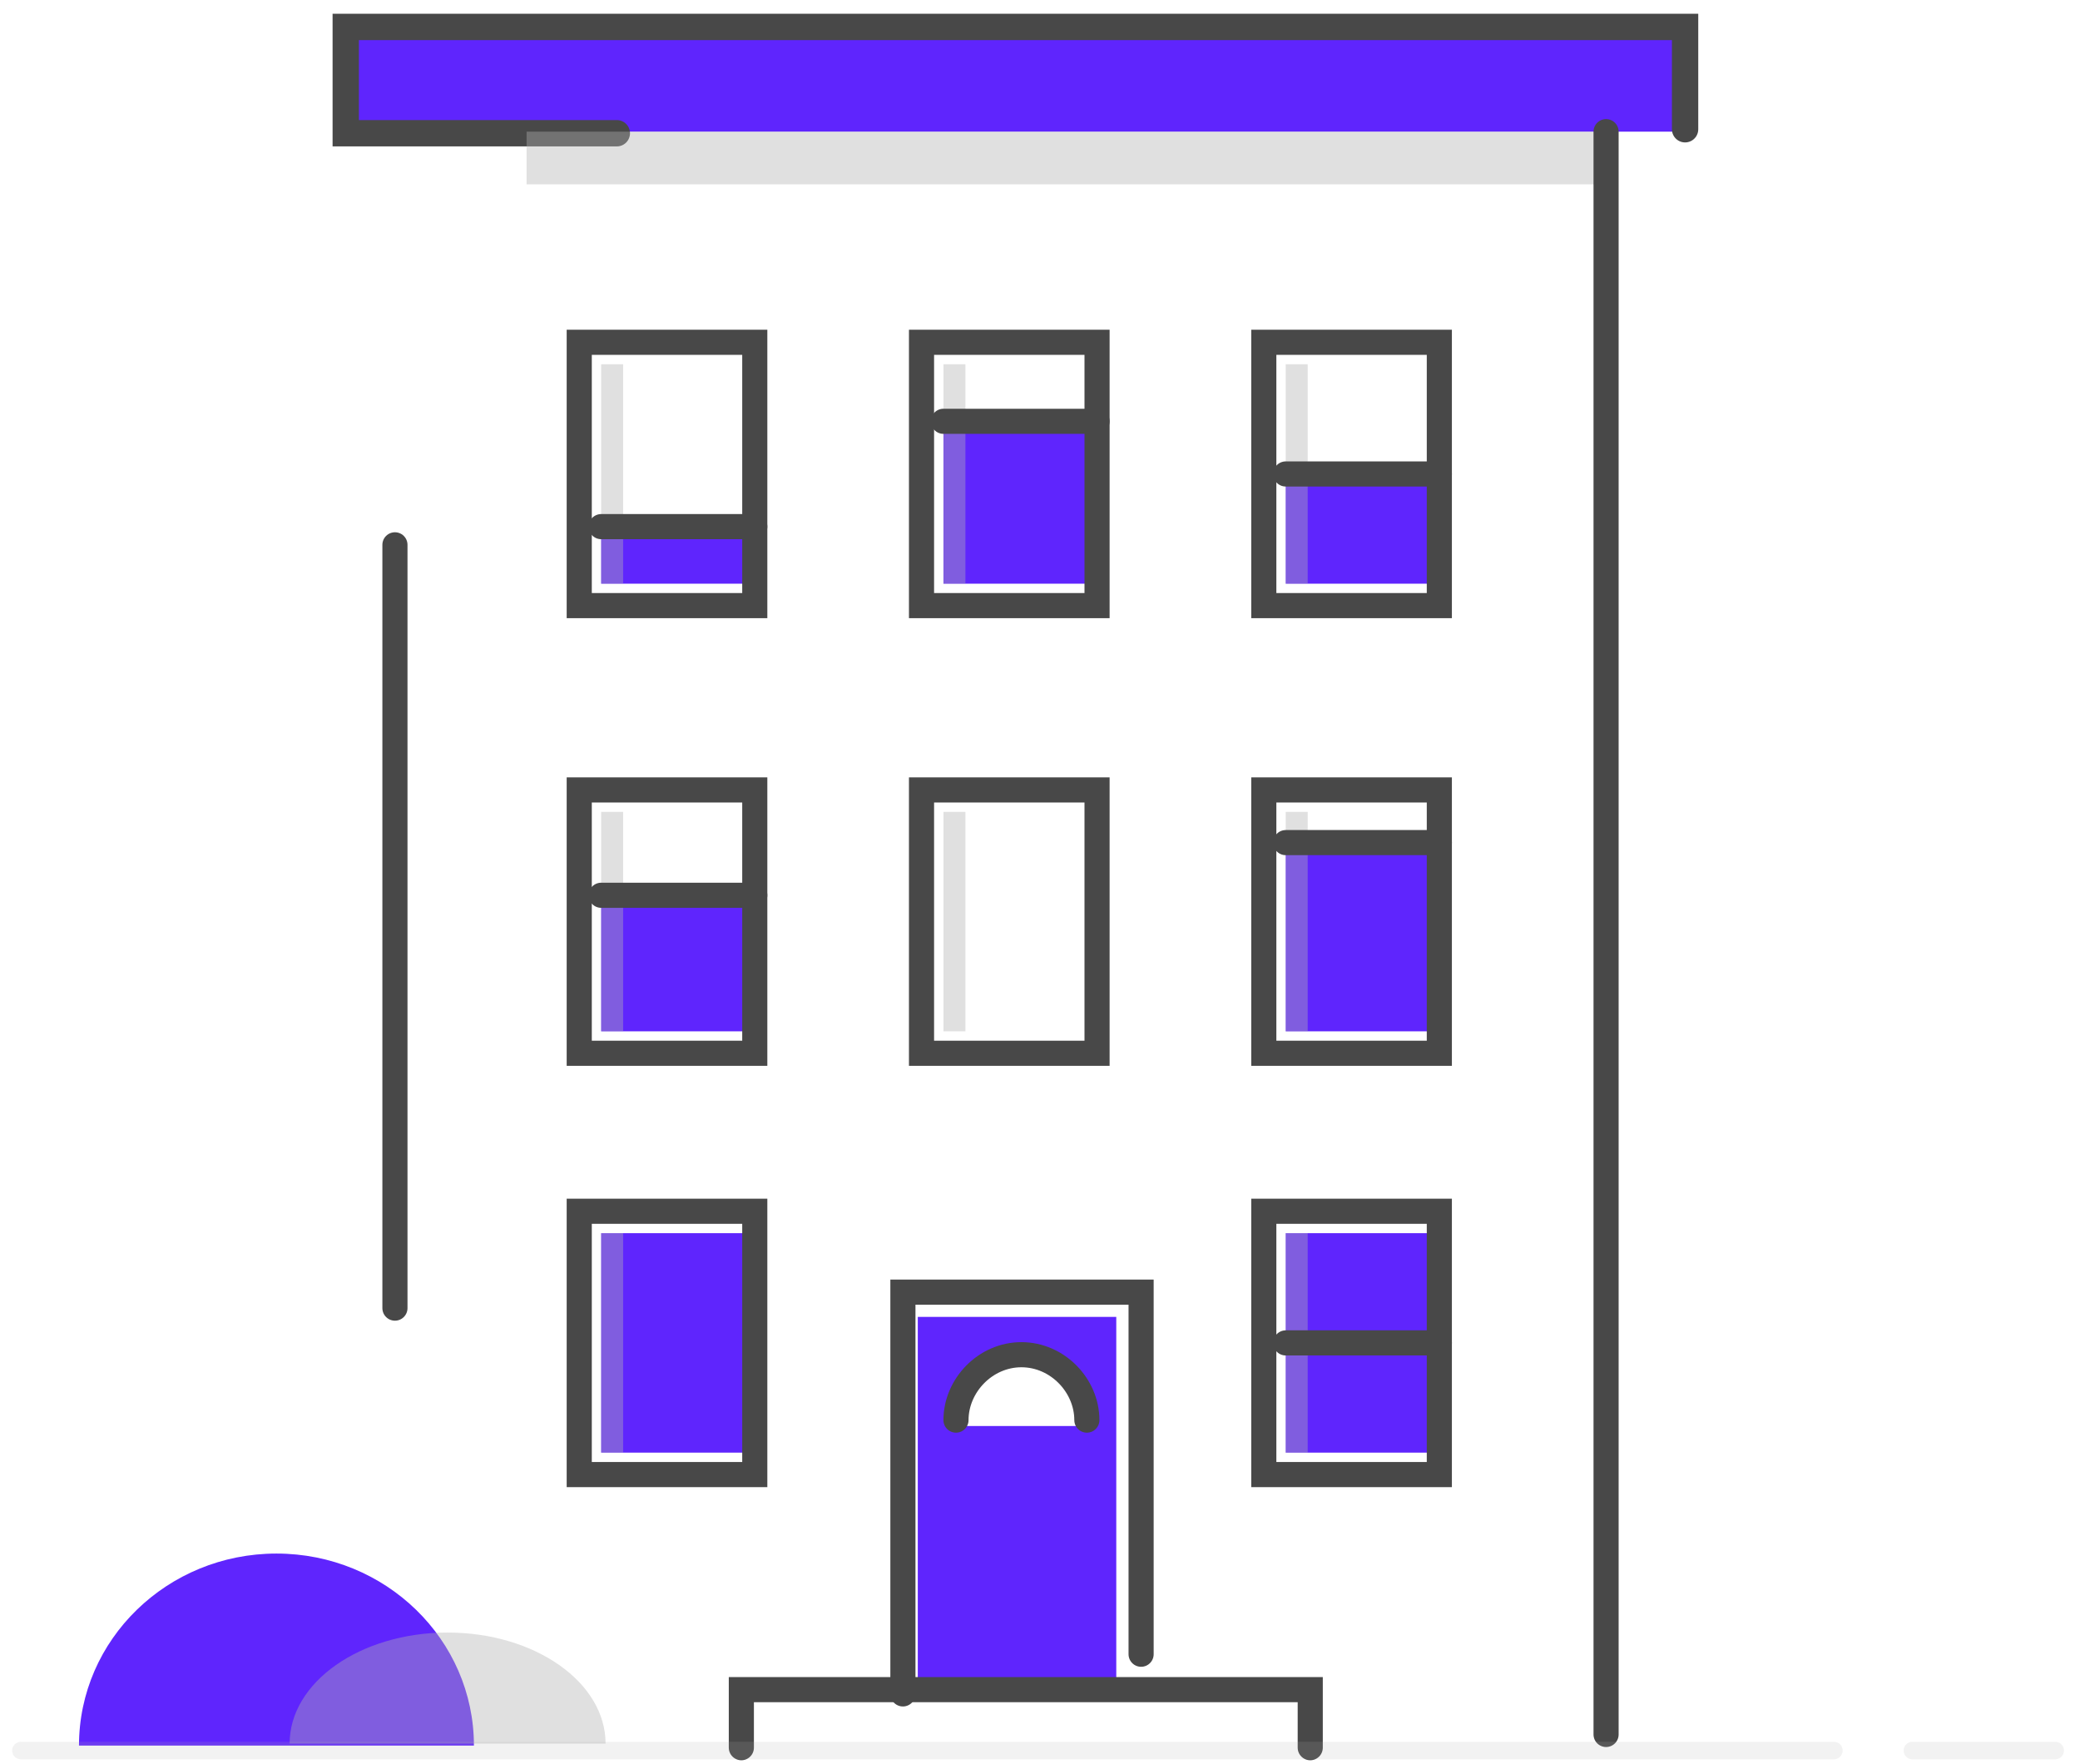 <svg width="79" height="67" viewBox="0 0 79 67" fill="none" xmlns="http://www.w3.org/2000/svg">
<g clip-path="url(#clip0_123_117)">
<path fill-rule="evenodd" clip-rule="evenodd" d="M3 66.293C3 62.265 6.358 59 10.5 59C14.642 59 18 62.265 18 66.293" fill="#5F25FD"/>
<path d="M15 49.679V20.691" stroke="#484848" stroke-width="0.954" stroke-linecap="round"/>
<path fill-rule="evenodd" clip-rule="evenodd" d="M28.667 39.167V33.833H22.833V39.167H28.667Z" fill="#5F25FD"/>
<path opacity="0.4" fill-rule="evenodd" clip-rule="evenodd" d="M23.667 39.167V30.833H22.833V39.167H23.667Z" fill="#B3B3B3"/>
<path d="M28.667 34H22.833" stroke="#484848" stroke-width="0.954" stroke-linecap="round"/>
<path fill-rule="evenodd" clip-rule="evenodd" d="M28.667 40V30H22V40H28.667Z" stroke="#484848" stroke-width="0.954" stroke-linecap="round"/>
<path opacity="0.4" fill-rule="evenodd" clip-rule="evenodd" d="M36.667 39.167V30.833H35.833V39.167H36.667Z" fill="#B3B3B3"/>
<path fill-rule="evenodd" clip-rule="evenodd" d="M41.667 40V30H35V40H41.667Z" stroke="#484848" stroke-width="0.954" stroke-linecap="round"/>
<path fill-rule="evenodd" clip-rule="evenodd" d="M54.667 39.167V32.167H48.833V39.167H54.667Z" fill="#5F25FD"/>
<path opacity="0.4" fill-rule="evenodd" clip-rule="evenodd" d="M49.667 39.167V30.833H48.833V39.167H49.667Z" fill="#B3B3B3"/>
<path d="M54.667 32H48.833" stroke="#484848" stroke-width="0.954" stroke-linecap="round"/>
<path fill-rule="evenodd" clip-rule="evenodd" d="M54.667 40V30H48V40H54.667Z" stroke="#484848" stroke-width="0.954" stroke-linecap="round"/>
<path fill-rule="evenodd" clip-rule="evenodd" d="M28.667 22.167V19.833H22.833V22.167H28.667Z" fill="#5F25FD"/>
<path opacity="0.4" fill-rule="evenodd" clip-rule="evenodd" d="M23.667 22.167V13.833H22.833V22.167H23.667Z" fill="#B3B3B3"/>
<path d="M28.667 20H22.833" stroke="#484848" stroke-width="0.954" stroke-linecap="round"/>
<path fill-rule="evenodd" clip-rule="evenodd" d="M28.667 23V13H22V23H28.667Z" stroke="#484848" stroke-width="0.954" stroke-linecap="round"/>
<path fill-rule="evenodd" clip-rule="evenodd" d="M41.667 22.167V15.833H35.833V22.167H41.667Z" fill="#5F25FD"/>
<path opacity="0.4" fill-rule="evenodd" clip-rule="evenodd" d="M36.667 22.167V13.833H35.833V22.167H36.667Z" fill="#B3B3B3"/>
<path d="M41.667 16H35.833" stroke="#484848" stroke-width="0.954" stroke-linecap="round"/>
<path fill-rule="evenodd" clip-rule="evenodd" d="M41.667 23V13H35V23H41.667Z" stroke="#484848" stroke-width="0.954" stroke-linecap="round"/>
<path d="M64 1H13V5H64V1Z" fill="#5F25FD"/>
<path d="M64.001 4.909V1.023H13.132V5.06H23.428" stroke="#484848" stroke-linecap="round"/>
<path opacity="0.4" d="M61 5H20V7H61V5Z" fill="#B3B3B3"/>
<path fill-rule="evenodd" clip-rule="evenodd" d="M54.667 22.167V17.833H48.833V22.167H54.667Z" fill="#5F25FD"/>
<path opacity="0.4" fill-rule="evenodd" clip-rule="evenodd" d="M49.667 22.167V13.833H48.833V22.167H49.667Z" fill="#B3B3B3"/>
<path d="M54.667 18H48.833" stroke="#484848" stroke-width="0.954" stroke-linecap="round"/>
<path fill-rule="evenodd" clip-rule="evenodd" d="M54.667 23V13H48V23H54.667Z" stroke="#484848" stroke-width="0.954" stroke-linecap="round"/>
<path fill-rule="evenodd" clip-rule="evenodd" d="M28.667 55.167V46.833H22.833V55.167H28.667Z" fill="#5F25FD"/>
<path opacity="0.4" fill-rule="evenodd" clip-rule="evenodd" d="M23.667 55.167V46.833H22.833V55.167H23.667Z" fill="#B3B3B3"/>
<path fill-rule="evenodd" clip-rule="evenodd" d="M28.667 56V46H22V56H28.667Z" stroke="#484848" stroke-width="0.954" stroke-linecap="round"/>
<path fill-rule="evenodd" clip-rule="evenodd" d="M54.667 55.167V46.833H48.833V55.167H54.667Z" fill="#5F25FD"/>
<path opacity="0.4" fill-rule="evenodd" clip-rule="evenodd" d="M49.667 55.167V46.833H48.833V55.167H49.667Z" fill="#B3B3B3"/>
<path d="M54.667 51H48.833" stroke="#484848" stroke-width="0.954" stroke-linecap="round"/>
<path fill-rule="evenodd" clip-rule="evenodd" d="M54.667 56V46H48V56H54.667Z" stroke="#484848" stroke-width="0.954" stroke-linecap="round"/>
<path fill-rule="evenodd" clip-rule="evenodd" d="M36.401 54.157C36.401 53.027 37.514 51.674 38.886 51.674C40.259 51.674 41.372 53.027 41.372 54.157H36.401ZM34.858 64.33H42.397V50.013H34.858V64.33Z" fill="#5F25FD"/>
<path d="M41.28 53.932C41.28 52.62 40.167 51.448 38.794 51.448C37.422 51.448 36.309 52.62 36.309 53.932" stroke="#484848" stroke-width="0.954" stroke-linecap="round"/>
<path d="M34.293 64.33V49.071H43.34V62.823" stroke="#484848" stroke-width="0.954" stroke-linecap="round"/>
<path d="M28.157 66.372V64.168H49.764V66.372" stroke="#484848" stroke-width="0.954" stroke-linecap="round"/>
<path opacity="0.4" fill-rule="evenodd" clip-rule="evenodd" d="M11 66.217C11 63.888 13.686 62 17 62C20.314 62 23 63.888 23 66.217" fill="#B3B3B3"/>
<path d="M61 5V65.87" stroke="#484848" stroke-width="0.954" stroke-linecap="round"/>
<g opacity="0.4">
<path opacity="0.4" d="M0.794 66.481H69.654" stroke="#AFAFAF" stroke-width="0.665" stroke-linecap="round"/>
<path opacity="0.4" d="M72.633 66.481H78.058" stroke="#AFAFAF" stroke-width="0.665" stroke-linecap="round"/>
</g>
</g>
<defs>
<clipPath id="clip0_123_117">
<rect width="79" height="67" fill="white"/>
</clipPath>
</defs>
</svg>
